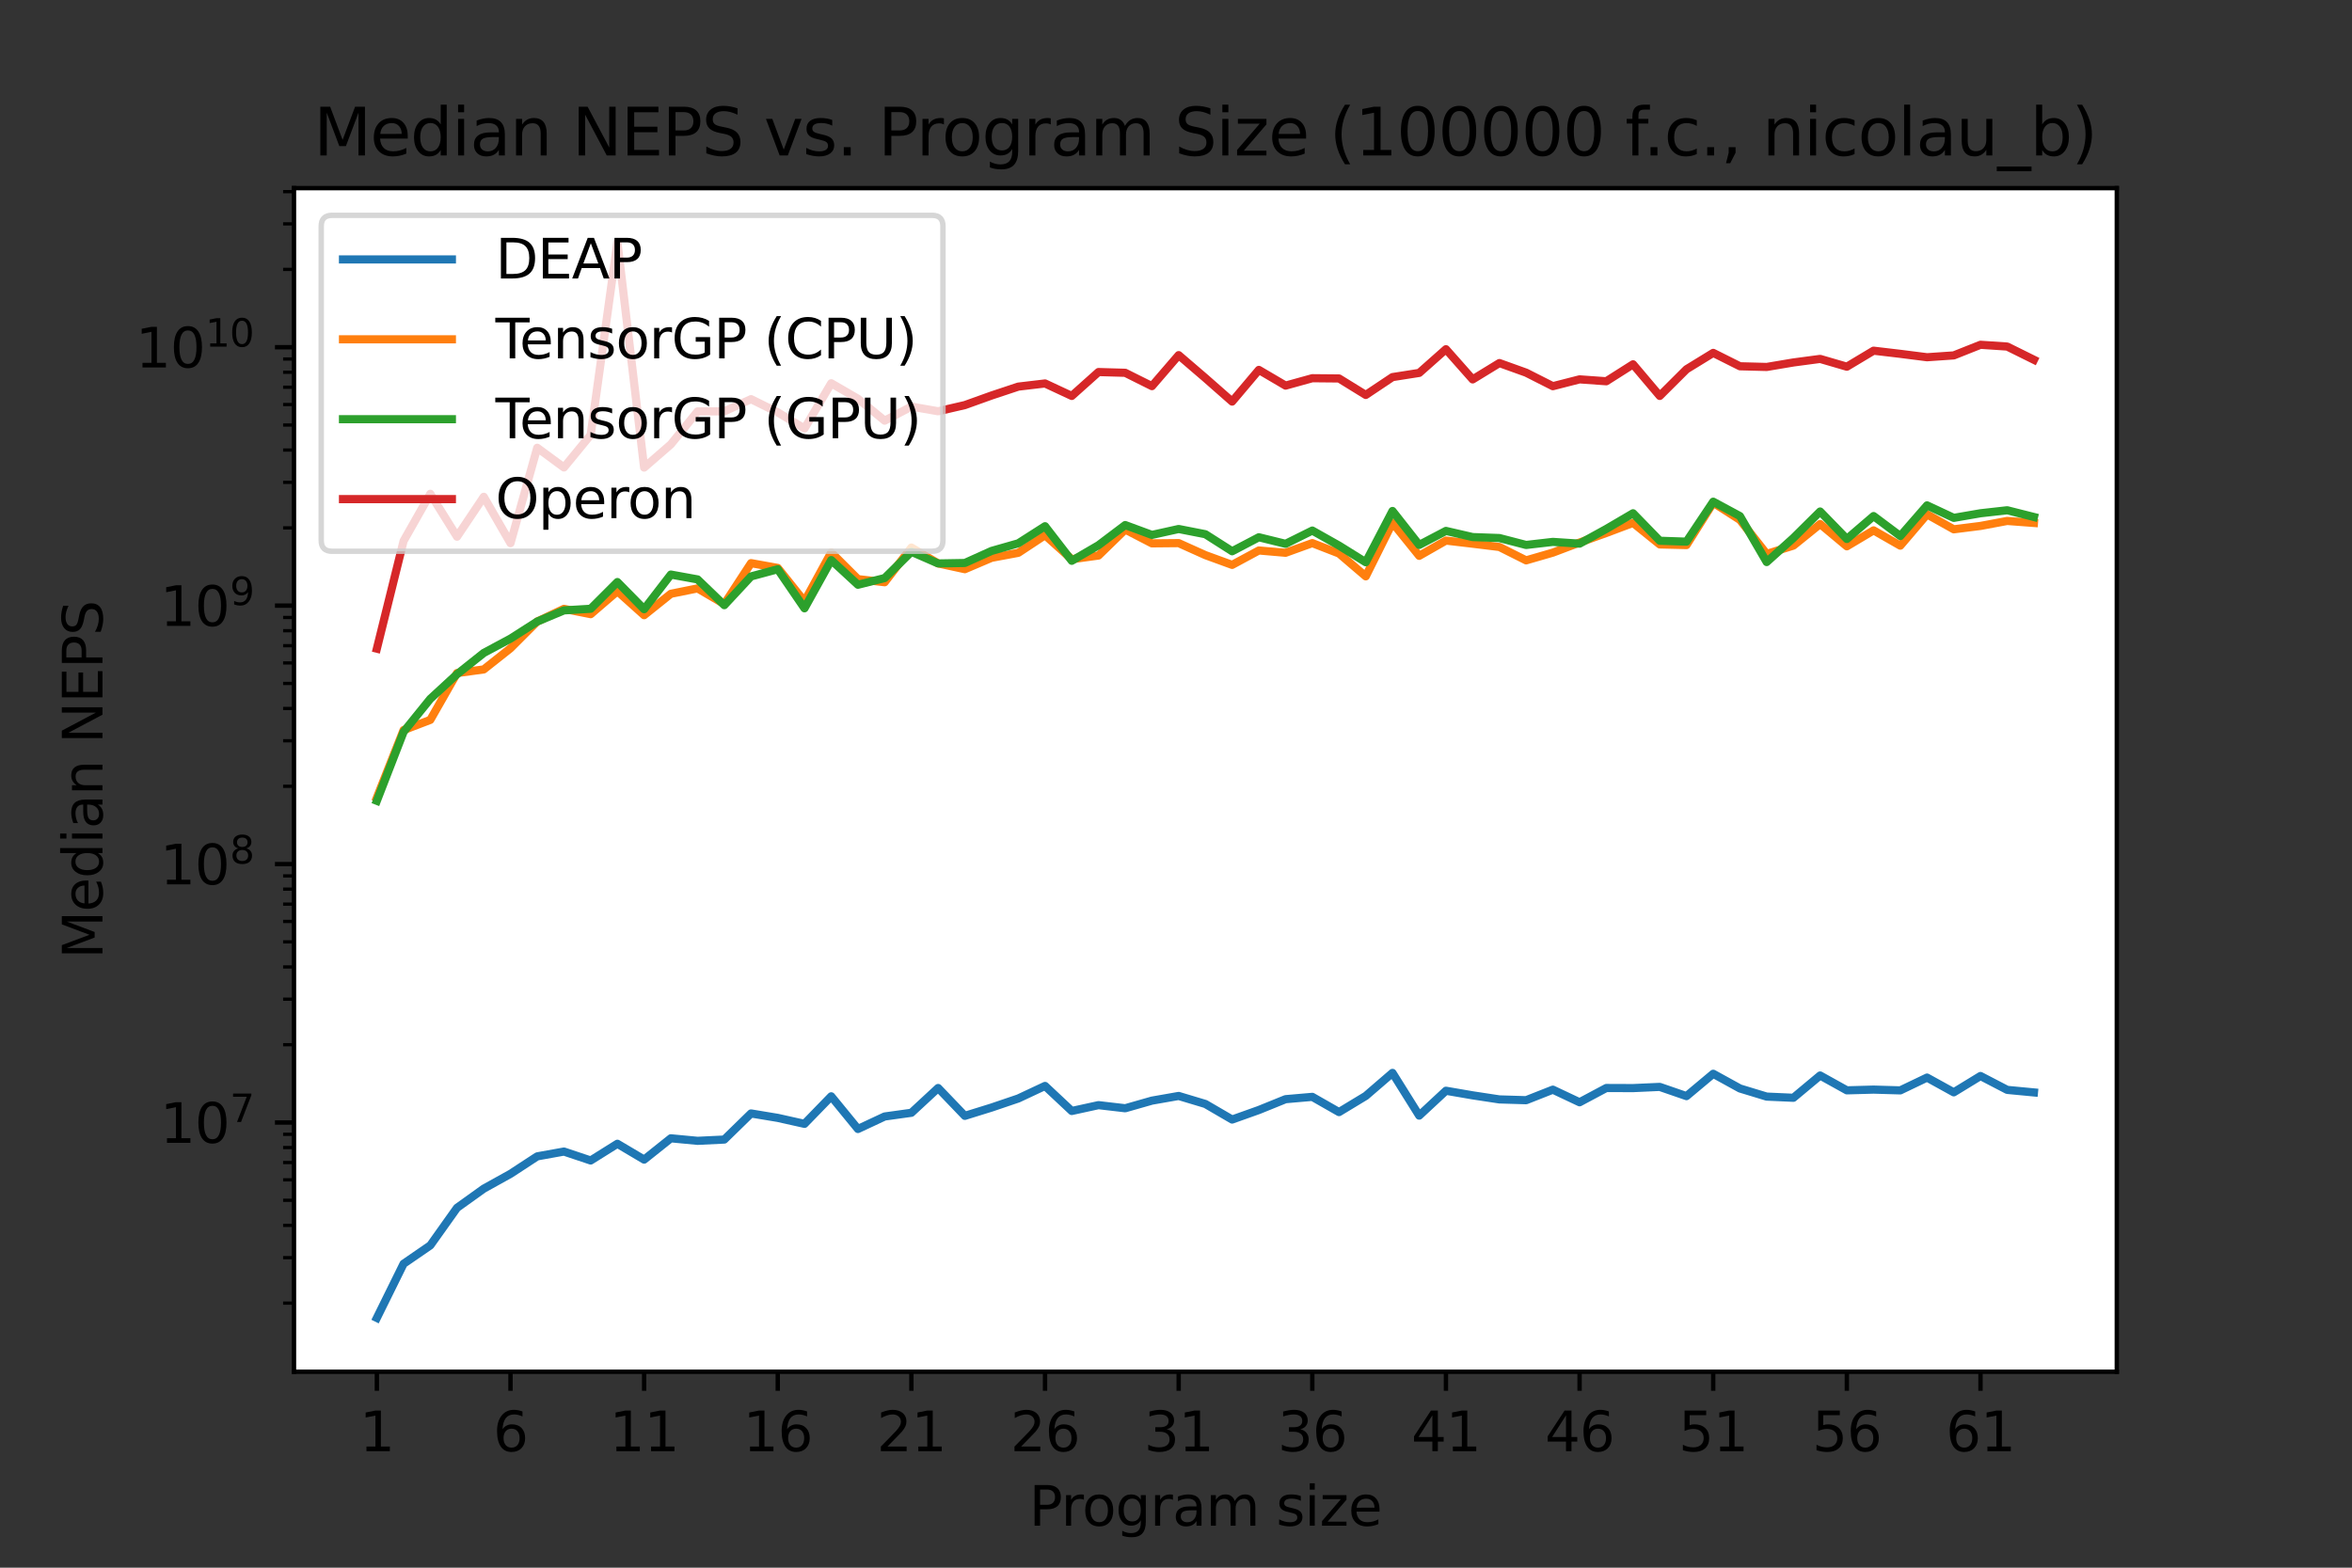 <?xml version="1.0" encoding="utf-8" standalone="no"?>
<!DOCTYPE svg PUBLIC "-//W3C//DTD SVG 1.1//EN"
  "http://www.w3.org/Graphics/SVG/1.1/DTD/svg11.dtd">
<svg xmlns:xlink="http://www.w3.org/1999/xlink" width="432pt" height="288pt" viewBox="0 0 432 288" xmlns="http://www.w3.org/2000/svg" version="1.1">
 <rect x="0" y="0" width="432" height="288" fill="#333333" stroke="none"/>
 <defs>
  <style type="text/css">*{stroke-linejoin: round; stroke-linecap: butt}</style>
 </defs>
 <g id="figure_1">
  <g id="patch_1">
   <path d="M 0 288 
L 432 288 
L 432 0 
L 0 0 
L 0 288 
z
" style="fill: none"/>
  </g>
  <g id="axes_1">
   <g id="patch_2">
    <path d="M 54 252 
L 388.8 252 
L 388.8 34.56 
L 54 34.56 
z
" style="fill: #ffffff"/>
   </g>
   <g id="PolyCollection_1">
    <path d="M 69.218 242.116 
L 69.218 242.116 
L 74.127 232.166 
L 79.036 228.789 
L 83.945 221.889 
L 88.855 218.369 
L 93.764 215.643 
L 98.673 212.435 
L 103.582 211.552 
L 108.491 213.195 
L 113.4 210.122 
L 118.309 213.032 
L 123.218 209.118 
L 128.127 209.582 
L 133.036 209.347 
L 137.945 204.552 
L 142.855 205.367 
L 147.764 206.463 
L 152.673 201.406 
L 157.582 207.406 
L 162.491 205.11 
L 167.4 204.428 
L 172.309 199.877 
L 177.218 204.994 
L 182.127 203.467 
L 187.036 201.801 
L 191.945 199.497 
L 196.855 204.098 
L 201.764 203.026 
L 206.673 203.598 
L 211.582 202.197 
L 216.491 201.337 
L 221.4 202.812 
L 226.309 205.671 
L 231.218 203.92 
L 236.127 201.93 
L 241.036 201.503 
L 245.945 204.304 
L 250.855 201.333 
L 255.764 197.102 
L 260.673 204.949 
L 265.582 200.381 
L 270.491 201.226 
L 275.4 201.973 
L 280.309 202.118 
L 285.218 200.183 
L 290.127 202.497 
L 295.036 199.877 
L 299.945 199.895 
L 304.855 199.673 
L 309.764 201.369 
L 314.673 197.263 
L 319.582 199.964 
L 324.491 201.456 
L 329.4 201.674 
L 334.309 197.578 
L 339.218 200.306 
L 344.127 200.171 
L 349.036 200.314 
L 353.945 197.962 
L 358.855 200.671 
L 363.764 197.672 
L 368.673 200.224 
L 373.582 200.689 
L 373.582 200.689 
L 373.582 200.689 
L 368.673 200.224 
L 363.764 197.672 
L 358.855 200.671 
L 353.945 197.962 
L 349.036 200.314 
L 344.127 200.171 
L 339.218 200.306 
L 334.309 197.578 
L 329.4 201.674 
L 324.491 201.456 
L 319.582 199.964 
L 314.673 197.263 
L 309.764 201.369 
L 304.855 199.673 
L 299.945 199.895 
L 295.036 199.877 
L 290.127 202.497 
L 285.218 200.183 
L 280.309 202.118 
L 275.4 201.973 
L 270.491 201.226 
L 265.582 200.381 
L 260.673 204.949 
L 255.764 197.102 
L 250.855 201.333 
L 245.945 204.304 
L 241.036 201.503 
L 236.127 201.93 
L 231.218 203.92 
L 226.309 205.671 
L 221.4 202.812 
L 216.491 201.337 
L 211.582 202.197 
L 206.673 203.598 
L 201.764 203.026 
L 196.855 204.098 
L 191.945 199.497 
L 187.036 201.801 
L 182.127 203.467 
L 177.218 204.994 
L 172.309 199.877 
L 167.4 204.428 
L 162.491 205.11 
L 157.582 207.406 
L 152.673 201.406 
L 147.764 206.463 
L 142.855 205.367 
L 137.945 204.552 
L 133.036 209.347 
L 128.127 209.582 
L 123.218 209.118 
L 118.309 213.032 
L 113.4 210.122 
L 108.491 213.195 
L 103.582 211.552 
L 98.673 212.435 
L 93.764 215.643 
L 88.855 218.369 
L 83.945 221.889 
L 79.036 228.789 
L 74.127 232.166 
L 69.218 242.116 
z
" clip-path="url(#pf3ea408a2d)" style="fill: #1f77b4"/>
   </g>
   <g id="PolyCollection_2">
    <path d="M 69.218 146.544 
L 69.218 146.544 
L 74.127 134.125 
L 79.036 132.248 
L 83.945 123.648 
L 88.855 122.979 
L 93.764 119.089 
L 98.673 114.181 
L 103.582 111.855 
L 108.491 112.827 
L 113.4 108.611 
L 118.309 113.017 
L 123.218 109.085 
L 128.127 108.094 
L 133.036 110.968 
L 137.945 103.454 
L 142.855 104.337 
L 147.764 110.493 
L 152.673 101.492 
L 157.582 106.394 
L 162.491 106.961 
L 167.4 100.592 
L 172.309 103.504 
L 177.218 104.566 
L 182.127 102.474 
L 187.036 101.56 
L 191.945 98.319 
L 196.855 102.736 
L 201.764 102.057 
L 206.673 97.28 
L 211.582 99.821 
L 216.491 99.776 
L 221.4 101.984 
L 226.309 103.775 
L 231.218 101.128 
L 236.127 101.551 
L 241.036 99.775 
L 245.945 101.682 
L 250.855 105.878 
L 255.764 96.025 
L 260.673 102.111 
L 265.582 99.309 
L 270.491 99.884 
L 275.4 100.485 
L 280.309 102.944 
L 285.218 101.524 
L 290.127 99.669 
L 295.036 97.91 
L 299.945 96.063 
L 304.855 100.018 
L 309.764 100.134 
L 314.673 92.357 
L 319.582 95.505 
L 324.491 101.763 
L 329.4 100.232 
L 334.309 96.267 
L 339.218 100.362 
L 344.127 97.434 
L 349.036 100.243 
L 353.945 94.492 
L 358.855 97.239 
L 363.764 96.62 
L 368.673 95.703 
L 373.582 96.072 
L 373.582 96.072 
L 373.582 96.072 
L 368.673 95.703 
L 363.764 96.62 
L 358.855 97.239 
L 353.945 94.492 
L 349.036 100.243 
L 344.127 97.434 
L 339.218 100.362 
L 334.309 96.267 
L 329.4 100.232 
L 324.491 101.763 
L 319.582 95.505 
L 314.673 92.357 
L 309.764 100.134 
L 304.855 100.018 
L 299.945 96.063 
L 295.036 97.91 
L 290.127 99.669 
L 285.218 101.524 
L 280.309 102.944 
L 275.4 100.485 
L 270.491 99.884 
L 265.582 99.309 
L 260.673 102.111 
L 255.764 96.025 
L 250.855 105.878 
L 245.945 101.682 
L 241.036 99.775 
L 236.127 101.551 
L 231.218 101.128 
L 226.309 103.775 
L 221.4 101.984 
L 216.491 99.776 
L 211.582 99.821 
L 206.673 97.28 
L 201.764 102.057 
L 196.855 102.736 
L 191.945 98.319 
L 187.036 101.56 
L 182.127 102.474 
L 177.218 104.566 
L 172.309 103.504 
L 167.4 100.592 
L 162.491 106.961 
L 157.582 106.394 
L 152.673 101.492 
L 147.764 110.493 
L 142.855 104.337 
L 137.945 103.454 
L 133.036 110.968 
L 128.127 108.094 
L 123.218 109.085 
L 118.309 113.017 
L 113.4 108.611 
L 108.491 112.827 
L 103.582 111.855 
L 98.673 114.181 
L 93.764 119.089 
L 88.855 122.979 
L 83.945 123.648 
L 79.036 132.248 
L 74.127 134.125 
L 69.218 146.544 
z
" clip-path="url(#pf3ea408a2d)" style="fill: #ff7f0e"/>
   </g>
   <g id="PolyCollection_3">
    <path d="M 69.218 147.117 
L 69.218 147.117 
L 74.127 134.454 
L 79.036 128.384 
L 83.945 123.861 
L 88.855 119.952 
L 93.764 117.321 
L 98.673 114.186 
L 103.582 112.134 
L 108.491 111.839 
L 113.4 106.928 
L 118.309 111.92 
L 123.218 105.552 
L 128.127 106.443 
L 133.036 111.176 
L 137.945 105.894 
L 142.855 104.574 
L 147.764 111.753 
L 152.673 102.892 
L 157.582 107.424 
L 162.491 106.197 
L 167.4 101.373 
L 172.309 103.512 
L 177.218 103.426 
L 182.127 101.211 
L 187.036 99.811 
L 191.945 96.672 
L 196.855 103.024 
L 201.764 100.163 
L 206.673 96.458 
L 211.582 98.269 
L 216.491 97.181 
L 221.4 98.142 
L 226.309 101.271 
L 231.218 98.7 
L 236.127 99.909 
L 241.036 97.469 
L 245.945 100.234 
L 250.855 103.293 
L 255.764 93.871 
L 260.673 100.112 
L 265.582 97.534 
L 270.491 98.666 
L 275.4 98.843 
L 280.309 100.115 
L 285.218 99.551 
L 290.127 99.874 
L 295.036 97.172 
L 299.945 94.292 
L 304.855 99.342 
L 309.764 99.508 
L 314.673 92.166 
L 319.582 94.814 
L 324.491 103.252 
L 329.4 98.833 
L 334.309 93.968 
L 339.218 99.015 
L 344.127 94.806 
L 349.036 98.477 
L 353.945 92.842 
L 358.855 95.138 
L 363.764 94.291 
L 368.673 93.739 
L 373.582 94.978 
L 373.582 94.978 
L 373.582 94.978 
L 368.673 93.739 
L 363.764 94.291 
L 358.855 95.138 
L 353.945 92.842 
L 349.036 98.477 
L 344.127 94.806 
L 339.218 99.015 
L 334.309 93.968 
L 329.4 98.833 
L 324.491 103.252 
L 319.582 94.814 
L 314.673 92.166 
L 309.764 99.508 
L 304.855 99.342 
L 299.945 94.292 
L 295.036 97.172 
L 290.127 99.874 
L 285.218 99.551 
L 280.309 100.115 
L 275.4 98.843 
L 270.491 98.666 
L 265.582 97.534 
L 260.673 100.112 
L 255.764 93.871 
L 250.855 103.293 
L 245.945 100.234 
L 241.036 97.469 
L 236.127 99.909 
L 231.218 98.7 
L 226.309 101.271 
L 221.4 98.142 
L 216.491 97.181 
L 211.582 98.269 
L 206.673 96.458 
L 201.764 100.163 
L 196.855 103.024 
L 191.945 96.672 
L 187.036 99.811 
L 182.127 101.211 
L 177.218 103.426 
L 172.309 103.512 
L 167.4 101.373 
L 162.491 106.197 
L 157.582 107.424 
L 152.673 102.892 
L 147.764 111.753 
L 142.855 104.574 
L 137.945 105.894 
L 133.036 111.176 
L 128.127 106.443 
L 123.218 105.552 
L 118.309 111.92 
L 113.4 106.928 
L 108.491 111.839 
L 103.582 112.134 
L 98.673 114.186 
L 93.764 117.321 
L 88.855 119.952 
L 83.945 123.861 
L 79.036 128.384 
L 74.127 134.454 
L 69.218 147.117 
z
" clip-path="url(#pf3ea408a2d)" style="fill: #2ca02c"/>
   </g>
   <g id="PolyCollection_4">
    <path d="M 69.218 119.17 
L 69.218 119.17 
L 74.127 99.381 
L 79.036 90.716 
L 83.945 98.598 
L 88.855 91.269 
L 93.764 99.788 
L 98.673 82.261 
L 103.582 85.878 
L 108.491 79.894 
L 113.4 44.444 
L 118.309 85.897 
L 123.218 81.632 
L 128.127 75.58 
L 133.036 75.567 
L 137.945 73.33 
L 142.855 75.758 
L 147.764 78.724 
L 152.673 70.407 
L 157.582 73.258 
L 162.491 77.281 
L 167.4 74.697 
L 172.309 75.553 
L 177.218 74.419 
L 182.127 72.657 
L 187.036 71.025 
L 191.945 70.445 
L 196.855 72.737 
L 201.764 68.347 
L 206.673 68.486 
L 211.582 70.937 
L 216.491 65.241 
L 221.4 69.455 
L 226.309 73.772 
L 231.218 67.956 
L 236.127 70.84 
L 241.036 69.482 
L 245.945 69.528 
L 250.855 72.556 
L 255.764 69.277 
L 260.673 68.506 
L 265.582 64.153 
L 270.491 69.701 
L 275.4 66.697 
L 280.309 68.462 
L 285.218 70.947 
L 290.127 69.691 
L 295.036 70.041 
L 299.945 66.926 
L 304.855 72.735 
L 309.764 67.841 
L 314.673 64.829 
L 319.582 67.288 
L 324.491 67.415 
L 329.4 66.589 
L 334.309 65.934 
L 339.218 67.366 
L 344.127 64.424 
L 349.036 65.003 
L 353.945 65.628 
L 358.855 65.291 
L 363.764 63.34 
L 368.673 63.665 
L 373.582 66.096 
L 373.582 66.096 
L 373.582 66.096 
L 368.673 63.665 
L 363.764 63.34 
L 358.855 65.291 
L 353.945 65.628 
L 349.036 65.003 
L 344.127 64.424 
L 339.218 67.366 
L 334.309 65.934 
L 329.4 66.589 
L 324.491 67.415 
L 319.582 67.288 
L 314.673 64.829 
L 309.764 67.841 
L 304.855 72.735 
L 299.945 66.926 
L 295.036 70.041 
L 290.127 69.691 
L 285.218 70.947 
L 280.309 68.462 
L 275.4 66.697 
L 270.491 69.701 
L 265.582 64.153 
L 260.673 68.506 
L 255.764 69.277 
L 250.855 72.556 
L 245.945 69.528 
L 241.036 69.482 
L 236.127 70.84 
L 231.218 67.956 
L 226.309 73.772 
L 221.4 69.455 
L 216.491 65.241 
L 211.582 70.937 
L 206.673 68.486 
L 201.764 68.347 
L 196.855 72.737 
L 191.945 70.445 
L 187.036 71.025 
L 182.127 72.657 
L 177.218 74.419 
L 172.309 75.553 
L 167.4 74.697 
L 162.491 77.281 
L 157.582 73.258 
L 152.673 70.407 
L 147.764 78.724 
L 142.855 75.758 
L 137.945 73.33 
L 133.036 75.567 
L 128.127 75.58 
L 123.218 81.632 
L 118.309 85.897 
L 113.4 44.444 
L 108.491 79.894 
L 103.582 85.878 
L 98.673 82.261 
L 93.764 99.788 
L 88.855 91.269 
L 83.945 98.598 
L 79.036 90.716 
L 74.127 99.381 
L 69.218 119.17 
z
" clip-path="url(#pf3ea408a2d)" style="fill: #d62728"/>
   </g>
   <g id="matplotlib.axis_1">
    <g id="xtick_1">
     <g id="line2d_1">
      <defs>
       <path id="mfc6c32ed45" d="M 0 0 
L 0 3.5 
" style="stroke: #000000; stroke-width: 0.8"/>
      </defs>
      <g>
       <use xlink:href="#mfc6c32ed45" x="69.218" y="252" style="stroke: #000000; stroke-width: 0.8"/>
      </g>
     </g>
     <g id="text_1">
      <!-- 1 -->
      <g transform="translate(66.037 266.598)scale(0.1 -0.1)">
       <defs>
        <path id="DejaVuSans-31" d="M 794 531 
L 1825 531 
L 1825 4091 
L 703 3866 
L 703 4441 
L 1819 4666 
L 2450 4666 
L 2450 531 
L 3481 531 
L 3481 0 
L 794 0 
L 794 531 
z
" transform="scale(0.016)"/>
       </defs>
       <use xlink:href="#DejaVuSans-31"/>
      </g>
     </g>
    </g>
    <g id="xtick_2">
     <g id="line2d_2">
      <g>
       <use xlink:href="#mfc6c32ed45" x="93.764" y="252" style="stroke: #000000; stroke-width: 0.8"/>
      </g>
     </g>
     <g id="text_2">
      <!-- 6 -->
      <g transform="translate(90.582 266.598)scale(0.1 -0.1)">
       <defs>
        <path id="DejaVuSans-36" d="M 2113 2584 
Q 1688 2584 1439 2293 
Q 1191 2003 1191 1497 
Q 1191 994 1439 701 
Q 1688 409 2113 409 
Q 2538 409 2786 701 
Q 3034 994 3034 1497 
Q 3034 2003 2786 2293 
Q 2538 2584 2113 2584 
z
M 3366 4563 
L 3366 3988 
Q 3128 4100 2886 4159 
Q 2644 4219 2406 4219 
Q 1781 4219 1451 3797 
Q 1122 3375 1075 2522 
Q 1259 2794 1537 2939 
Q 1816 3084 2150 3084 
Q 2853 3084 3261 2657 
Q 3669 2231 3669 1497 
Q 3669 778 3244 343 
Q 2819 -91 2113 -91 
Q 1303 -91 875 529 
Q 447 1150 447 2328 
Q 447 3434 972 4092 
Q 1497 4750 2381 4750 
Q 2619 4750 2861 4703 
Q 3103 4656 3366 4563 
z
" transform="scale(0.016)"/>
       </defs>
       <use xlink:href="#DejaVuSans-36"/>
      </g>
     </g>
    </g>
    <g id="xtick_3">
     <g id="line2d_3">
      <g>
       <use xlink:href="#mfc6c32ed45" x="118.309" y="252" style="stroke: #000000; stroke-width: 0.8"/>
      </g>
     </g>
     <g id="text_3">
      <!-- 11 -->
      <g transform="translate(111.947 266.598)scale(0.1 -0.1)">
       <use xlink:href="#DejaVuSans-31"/>
       <use xlink:href="#DejaVuSans-31" x="63.623"/>
      </g>
     </g>
    </g>
    <g id="xtick_4">
     <g id="line2d_4">
      <g>
       <use xlink:href="#mfc6c32ed45" x="142.855" y="252" style="stroke: #000000; stroke-width: 0.8"/>
      </g>
     </g>
     <g id="text_4">
      <!-- 16 -->
      <g transform="translate(136.492 266.598)scale(0.1 -0.1)">
       <use xlink:href="#DejaVuSans-31"/>
       <use xlink:href="#DejaVuSans-36" x="63.623"/>
      </g>
     </g>
    </g>
    <g id="xtick_5">
     <g id="line2d_5">
      <g>
       <use xlink:href="#mfc6c32ed45" x="167.4" y="252" style="stroke: #000000; stroke-width: 0.8"/>
      </g>
     </g>
     <g id="text_5">
      <!-- 21 -->
      <g transform="translate(161.037 266.598)scale(0.1 -0.1)">
       <defs>
        <path id="DejaVuSans-32" d="M 1228 531 
L 3431 531 
L 3431 0 
L 469 0 
L 469 531 
Q 828 903 1448 1529 
Q 2069 2156 2228 2338 
Q 2531 2678 2651 2914 
Q 2772 3150 2772 3378 
Q 2772 3750 2511 3984 
Q 2250 4219 1831 4219 
Q 1534 4219 1204 4116 
Q 875 4013 500 3803 
L 500 4441 
Q 881 4594 1212 4672 
Q 1544 4750 1819 4750 
Q 2544 4750 2975 4387 
Q 3406 4025 3406 3419 
Q 3406 3131 3298 2873 
Q 3191 2616 2906 2266 
Q 2828 2175 2409 1742 
Q 1991 1309 1228 531 
z
" transform="scale(0.016)"/>
       </defs>
       <use xlink:href="#DejaVuSans-32"/>
       <use xlink:href="#DejaVuSans-31" x="63.623"/>
      </g>
     </g>
    </g>
    <g id="xtick_6">
     <g id="line2d_6">
      <g>
       <use xlink:href="#mfc6c32ed45" x="191.945" y="252" style="stroke: #000000; stroke-width: 0.8"/>
      </g>
     </g>
     <g id="text_6">
      <!-- 26 -->
      <g transform="translate(185.583 266.598)scale(0.1 -0.1)">
       <use xlink:href="#DejaVuSans-32"/>
       <use xlink:href="#DejaVuSans-36" x="63.623"/>
      </g>
     </g>
    </g>
    <g id="xtick_7">
     <g id="line2d_7">
      <g>
       <use xlink:href="#mfc6c32ed45" x="216.491" y="252" style="stroke: #000000; stroke-width: 0.8"/>
      </g>
     </g>
     <g id="text_7">
      <!-- 31 -->
      <g transform="translate(210.128 266.598)scale(0.1 -0.1)">
       <defs>
        <path id="DejaVuSans-33" d="M 2597 2516 
Q 3050 2419 3304 2112 
Q 3559 1806 3559 1356 
Q 3559 666 3084 287 
Q 2609 -91 1734 -91 
Q 1441 -91 1130 -33 
Q 819 25 488 141 
L 488 750 
Q 750 597 1062 519 
Q 1375 441 1716 441 
Q 2309 441 2620 675 
Q 2931 909 2931 1356 
Q 2931 1769 2642 2001 
Q 2353 2234 1838 2234 
L 1294 2234 
L 1294 2753 
L 1863 2753 
Q 2328 2753 2575 2939 
Q 2822 3125 2822 3475 
Q 2822 3834 2567 4026 
Q 2313 4219 1838 4219 
Q 1578 4219 1281 4162 
Q 984 4106 628 3988 
L 628 4550 
Q 988 4650 1302 4700 
Q 1616 4750 1894 4750 
Q 2613 4750 3031 4423 
Q 3450 4097 3450 3541 
Q 3450 3153 3228 2886 
Q 3006 2619 2597 2516 
z
" transform="scale(0.016)"/>
       </defs>
       <use xlink:href="#DejaVuSans-33"/>
       <use xlink:href="#DejaVuSans-31" x="63.623"/>
      </g>
     </g>
    </g>
    <g id="xtick_8">
     <g id="line2d_8">
      <g>
       <use xlink:href="#mfc6c32ed45" x="241.036" y="252" style="stroke: #000000; stroke-width: 0.8"/>
      </g>
     </g>
     <g id="text_8">
      <!-- 36 -->
      <g transform="translate(234.674 266.598)scale(0.1 -0.1)">
       <use xlink:href="#DejaVuSans-33"/>
       <use xlink:href="#DejaVuSans-36" x="63.623"/>
      </g>
     </g>
    </g>
    <g id="xtick_9">
     <g id="line2d_9">
      <g>
       <use xlink:href="#mfc6c32ed45" x="265.582" y="252" style="stroke: #000000; stroke-width: 0.8"/>
      </g>
     </g>
     <g id="text_9">
      <!-- 41 -->
      <g transform="translate(259.219 266.598)scale(0.1 -0.1)">
       <defs>
        <path id="DejaVuSans-34" d="M 2419 4116 
L 825 1625 
L 2419 1625 
L 2419 4116 
z
M 2253 4666 
L 3047 4666 
L 3047 1625 
L 3713 1625 
L 3713 1100 
L 3047 1100 
L 3047 0 
L 2419 0 
L 2419 1100 
L 313 1100 
L 313 1709 
L 2253 4666 
z
" transform="scale(0.016)"/>
       </defs>
       <use xlink:href="#DejaVuSans-34"/>
       <use xlink:href="#DejaVuSans-31" x="63.623"/>
      </g>
     </g>
    </g>
    <g id="xtick_10">
     <g id="line2d_10">
      <g>
       <use xlink:href="#mfc6c32ed45" x="290.127" y="252" style="stroke: #000000; stroke-width: 0.8"/>
      </g>
     </g>
     <g id="text_10">
      <!-- 46 -->
      <g transform="translate(283.765 266.598)scale(0.1 -0.1)">
       <use xlink:href="#DejaVuSans-34"/>
       <use xlink:href="#DejaVuSans-36" x="63.623"/>
      </g>
     </g>
    </g>
    <g id="xtick_11">
     <g id="line2d_11">
      <g>
       <use xlink:href="#mfc6c32ed45" x="314.673" y="252" style="stroke: #000000; stroke-width: 0.8"/>
      </g>
     </g>
     <g id="text_11">
      <!-- 51 -->
      <g transform="translate(308.31 266.598)scale(0.1 -0.1)">
       <defs>
        <path id="DejaVuSans-35" d="M 691 4666 
L 3169 4666 
L 3169 4134 
L 1269 4134 
L 1269 2991 
Q 1406 3038 1543 3061 
Q 1681 3084 1819 3084 
Q 2600 3084 3056 2656 
Q 3513 2228 3513 1497 
Q 3513 744 3044 326 
Q 2575 -91 1722 -91 
Q 1428 -91 1123 -41 
Q 819 9 494 109 
L 494 744 
Q 775 591 1075 516 
Q 1375 441 1709 441 
Q 2250 441 2565 725 
Q 2881 1009 2881 1497 
Q 2881 1984 2565 2268 
Q 2250 2553 1709 2553 
Q 1456 2553 1204 2497 
Q 953 2441 691 2322 
L 691 4666 
z
" transform="scale(0.016)"/>
       </defs>
       <use xlink:href="#DejaVuSans-35"/>
       <use xlink:href="#DejaVuSans-31" x="63.623"/>
      </g>
     </g>
    </g>
    <g id="xtick_12">
     <g id="line2d_12">
      <g>
       <use xlink:href="#mfc6c32ed45" x="339.218" y="252" style="stroke: #000000; stroke-width: 0.8"/>
      </g>
     </g>
     <g id="text_12">
      <!-- 56 -->
      <g transform="translate(332.856 266.598)scale(0.1 -0.1)">
       <use xlink:href="#DejaVuSans-35"/>
       <use xlink:href="#DejaVuSans-36" x="63.623"/>
      </g>
     </g>
    </g>
    <g id="xtick_13">
     <g id="line2d_13">
      <g>
       <use xlink:href="#mfc6c32ed45" x="363.764" y="252" style="stroke: #000000; stroke-width: 0.8"/>
      </g>
     </g>
     <g id="text_13">
      <!-- 61 -->
      <g transform="translate(357.401 266.598)scale(0.1 -0.1)">
       <use xlink:href="#DejaVuSans-36"/>
       <use xlink:href="#DejaVuSans-31" x="63.623"/>
      </g>
     </g>
    </g>
    <g id="text_14">
     <!-- Program size -->
     <g transform="translate(189.023 280.277)scale(0.1 -0.1)">
      <defs>
       <path id="DejaVuSans-50" d="M 1259 4147 
L 1259 2394 
L 2053 2394 
Q 2494 2394 2734 2622 
Q 2975 2850 2975 3272 
Q 2975 3691 2734 3919 
Q 2494 4147 2053 4147 
L 1259 4147 
z
M 628 4666 
L 2053 4666 
Q 2838 4666 3239 4311 
Q 3641 3956 3641 3272 
Q 3641 2581 3239 2228 
Q 2838 1875 2053 1875 
L 1259 1875 
L 1259 0 
L 628 0 
L 628 4666 
z
" transform="scale(0.016)"/>
       <path id="DejaVuSans-72" d="M 2631 2963 
Q 2534 3019 2420 3045 
Q 2306 3072 2169 3072 
Q 1681 3072 1420 2755 
Q 1159 2438 1159 1844 
L 1159 0 
L 581 0 
L 581 3500 
L 1159 3500 
L 1159 2956 
Q 1341 3275 1631 3429 
Q 1922 3584 2338 3584 
Q 2397 3584 2469 3576 
Q 2541 3569 2628 3553 
L 2631 2963 
z
" transform="scale(0.016)"/>
       <path id="DejaVuSans-6f" d="M 1959 3097 
Q 1497 3097 1228 2736 
Q 959 2375 959 1747 
Q 959 1119 1226 758 
Q 1494 397 1959 397 
Q 2419 397 2687 759 
Q 2956 1122 2956 1747 
Q 2956 2369 2687 2733 
Q 2419 3097 1959 3097 
z
M 1959 3584 
Q 2709 3584 3137 3096 
Q 3566 2609 3566 1747 
Q 3566 888 3137 398 
Q 2709 -91 1959 -91 
Q 1206 -91 779 398 
Q 353 888 353 1747 
Q 353 2609 779 3096 
Q 1206 3584 1959 3584 
z
" transform="scale(0.016)"/>
       <path id="DejaVuSans-67" d="M 2906 1791 
Q 2906 2416 2648 2759 
Q 2391 3103 1925 3103 
Q 1463 3103 1205 2759 
Q 947 2416 947 1791 
Q 947 1169 1205 825 
Q 1463 481 1925 481 
Q 2391 481 2648 825 
Q 2906 1169 2906 1791 
z
M 3481 434 
Q 3481 -459 3084 -895 
Q 2688 -1331 1869 -1331 
Q 1566 -1331 1297 -1286 
Q 1028 -1241 775 -1147 
L 775 -588 
Q 1028 -725 1275 -790 
Q 1522 -856 1778 -856 
Q 2344 -856 2625 -561 
Q 2906 -266 2906 331 
L 2906 616 
Q 2728 306 2450 153 
Q 2172 0 1784 0 
Q 1141 0 747 490 
Q 353 981 353 1791 
Q 353 2603 747 3093 
Q 1141 3584 1784 3584 
Q 2172 3584 2450 3431 
Q 2728 3278 2906 2969 
L 2906 3500 
L 3481 3500 
L 3481 434 
z
" transform="scale(0.016)"/>
       <path id="DejaVuSans-61" d="M 2194 1759 
Q 1497 1759 1228 1600 
Q 959 1441 959 1056 
Q 959 750 1161 570 
Q 1363 391 1709 391 
Q 2188 391 2477 730 
Q 2766 1069 2766 1631 
L 2766 1759 
L 2194 1759 
z
M 3341 1997 
L 3341 0 
L 2766 0 
L 2766 531 
Q 2569 213 2275 61 
Q 1981 -91 1556 -91 
Q 1019 -91 701 211 
Q 384 513 384 1019 
Q 384 1609 779 1909 
Q 1175 2209 1959 2209 
L 2766 2209 
L 2766 2266 
Q 2766 2663 2505 2880 
Q 2244 3097 1772 3097 
Q 1472 3097 1187 3025 
Q 903 2953 641 2809 
L 641 3341 
Q 956 3463 1253 3523 
Q 1550 3584 1831 3584 
Q 2591 3584 2966 3190 
Q 3341 2797 3341 1997 
z
" transform="scale(0.016)"/>
       <path id="DejaVuSans-6d" d="M 3328 2828 
Q 3544 3216 3844 3400 
Q 4144 3584 4550 3584 
Q 5097 3584 5394 3201 
Q 5691 2819 5691 2113 
L 5691 0 
L 5113 0 
L 5113 2094 
Q 5113 2597 4934 2840 
Q 4756 3084 4391 3084 
Q 3944 3084 3684 2787 
Q 3425 2491 3425 1978 
L 3425 0 
L 2847 0 
L 2847 2094 
Q 2847 2600 2669 2842 
Q 2491 3084 2119 3084 
Q 1678 3084 1418 2786 
Q 1159 2488 1159 1978 
L 1159 0 
L 581 0 
L 581 3500 
L 1159 3500 
L 1159 2956 
Q 1356 3278 1631 3431 
Q 1906 3584 2284 3584 
Q 2666 3584 2933 3390 
Q 3200 3197 3328 2828 
z
" transform="scale(0.016)"/>
       <path id="DejaVuSans-20" transform="scale(0.016)"/>
       <path id="DejaVuSans-73" d="M 2834 3397 
L 2834 2853 
Q 2591 2978 2328 3040 
Q 2066 3103 1784 3103 
Q 1356 3103 1142 2972 
Q 928 2841 928 2578 
Q 928 2378 1081 2264 
Q 1234 2150 1697 2047 
L 1894 2003 
Q 2506 1872 2764 1633 
Q 3022 1394 3022 966 
Q 3022 478 2636 193 
Q 2250 -91 1575 -91 
Q 1294 -91 989 -36 
Q 684 19 347 128 
L 347 722 
Q 666 556 975 473 
Q 1284 391 1588 391 
Q 1994 391 2212 530 
Q 2431 669 2431 922 
Q 2431 1156 2273 1281 
Q 2116 1406 1581 1522 
L 1381 1569 
Q 847 1681 609 1914 
Q 372 2147 372 2553 
Q 372 3047 722 3315 
Q 1072 3584 1716 3584 
Q 2034 3584 2315 3537 
Q 2597 3491 2834 3397 
z
" transform="scale(0.016)"/>
       <path id="DejaVuSans-69" d="M 603 3500 
L 1178 3500 
L 1178 0 
L 603 0 
L 603 3500 
z
M 603 4863 
L 1178 4863 
L 1178 4134 
L 603 4134 
L 603 4863 
z
" transform="scale(0.016)"/>
       <path id="DejaVuSans-7a" d="M 353 3500 
L 3084 3500 
L 3084 2975 
L 922 459 
L 3084 459 
L 3084 0 
L 275 0 
L 275 525 
L 2438 3041 
L 353 3041 
L 353 3500 
z
" transform="scale(0.016)"/>
       <path id="DejaVuSans-65" d="M 3597 1894 
L 3597 1613 
L 953 1613 
Q 991 1019 1311 708 
Q 1631 397 2203 397 
Q 2534 397 2845 478 
Q 3156 559 3463 722 
L 3463 178 
Q 3153 47 2828 -22 
Q 2503 -91 2169 -91 
Q 1331 -91 842 396 
Q 353 884 353 1716 
Q 353 2575 817 3079 
Q 1281 3584 2069 3584 
Q 2775 3584 3186 3129 
Q 3597 2675 3597 1894 
z
M 3022 2063 
Q 3016 2534 2758 2815 
Q 2500 3097 2075 3097 
Q 1594 3097 1305 2825 
Q 1016 2553 972 2059 
L 3022 2063 
z
" transform="scale(0.016)"/>
      </defs>
      <use xlink:href="#DejaVuSans-50"/>
      <use xlink:href="#DejaVuSans-72" x="58.553"/>
      <use xlink:href="#DejaVuSans-6f" x="97.416"/>
      <use xlink:href="#DejaVuSans-67" x="158.598"/>
      <use xlink:href="#DejaVuSans-72" x="222.074"/>
      <use xlink:href="#DejaVuSans-61" x="263.188"/>
      <use xlink:href="#DejaVuSans-6d" x="324.467"/>
      <use xlink:href="#DejaVuSans-20" x="421.879"/>
      <use xlink:href="#DejaVuSans-73" x="453.666"/>
      <use xlink:href="#DejaVuSans-69" x="505.766"/>
      <use xlink:href="#DejaVuSans-7a" x="533.549"/>
      <use xlink:href="#DejaVuSans-65" x="586.039"/>
     </g>
    </g>
   </g>
   <g id="matplotlib.axis_2">
    <g id="ytick_1">
     <g id="line2d_14">
      <defs>
       <path id="m1108046323" d="M 0 0 
L -3.5 0 
" style="stroke: #000000; stroke-width: 0.8"/>
      </defs>
      <g>
       <use xlink:href="#m1108046323" x="54" y="206.217" style="stroke: #000000; stroke-width: 0.8"/>
      </g>
     </g>
     <g id="text_15">
      <!-- $\mathdefault{10^{7}}$ -->
      <g transform="translate(29.4 210.016)scale(0.1 -0.1)">
       <defs>
        <path id="DejaVuSans-30" d="M 2034 4250 
Q 1547 4250 1301 3770 
Q 1056 3291 1056 2328 
Q 1056 1369 1301 889 
Q 1547 409 2034 409 
Q 2525 409 2770 889 
Q 3016 1369 3016 2328 
Q 3016 3291 2770 3770 
Q 2525 4250 2034 4250 
z
M 2034 4750 
Q 2819 4750 3233 4129 
Q 3647 3509 3647 2328 
Q 3647 1150 3233 529 
Q 2819 -91 2034 -91 
Q 1250 -91 836 529 
Q 422 1150 422 2328 
Q 422 3509 836 4129 
Q 1250 4750 2034 4750 
z
" transform="scale(0.016)"/>
        <path id="DejaVuSans-37" d="M 525 4666 
L 3525 4666 
L 3525 4397 
L 1831 0 
L 1172 0 
L 2766 4134 
L 525 4134 
L 525 4666 
z
" transform="scale(0.016)"/>
       </defs>
       <use xlink:href="#DejaVuSans-31" transform="translate(0 0.684)"/>
       <use xlink:href="#DejaVuSans-30" transform="translate(63.623 0.684)"/>
       <use xlink:href="#DejaVuSans-37" transform="translate(128.203 38.966)scale(0.7)"/>
      </g>
     </g>
    </g>
    <g id="ytick_2">
     <g id="line2d_15">
      <g>
       <use xlink:href="#m1108046323" x="54" y="158.74" style="stroke: #000000; stroke-width: 0.8"/>
      </g>
     </g>
     <g id="text_16">
      <!-- $\mathdefault{10^{8}}$ -->
      <g transform="translate(29.4 162.539)scale(0.1 -0.1)">
       <defs>
        <path id="DejaVuSans-38" d="M 2034 2216 
Q 1584 2216 1326 1975 
Q 1069 1734 1069 1313 
Q 1069 891 1326 650 
Q 1584 409 2034 409 
Q 2484 409 2743 651 
Q 3003 894 3003 1313 
Q 3003 1734 2745 1975 
Q 2488 2216 2034 2216 
z
M 1403 2484 
Q 997 2584 770 2862 
Q 544 3141 544 3541 
Q 544 4100 942 4425 
Q 1341 4750 2034 4750 
Q 2731 4750 3128 4425 
Q 3525 4100 3525 3541 
Q 3525 3141 3298 2862 
Q 3072 2584 2669 2484 
Q 3125 2378 3379 2068 
Q 3634 1759 3634 1313 
Q 3634 634 3220 271 
Q 2806 -91 2034 -91 
Q 1263 -91 848 271 
Q 434 634 434 1313 
Q 434 1759 690 2068 
Q 947 2378 1403 2484 
z
M 1172 3481 
Q 1172 3119 1398 2916 
Q 1625 2713 2034 2713 
Q 2441 2713 2670 2916 
Q 2900 3119 2900 3481 
Q 2900 3844 2670 4047 
Q 2441 4250 2034 4250 
Q 1625 4250 1398 4047 
Q 1172 3844 1172 3481 
z
" transform="scale(0.016)"/>
       </defs>
       <use xlink:href="#DejaVuSans-31" transform="translate(0 0.766)"/>
       <use xlink:href="#DejaVuSans-30" transform="translate(63.623 0.766)"/>
       <use xlink:href="#DejaVuSans-38" transform="translate(128.203 39.047)scale(0.7)"/>
      </g>
     </g>
    </g>
    <g id="ytick_3">
     <g id="line2d_16">
      <g>
       <use xlink:href="#m1108046323" x="54" y="111.262" style="stroke: #000000; stroke-width: 0.8"/>
      </g>
     </g>
     <g id="text_17">
      <!-- $\mathdefault{10^{9}}$ -->
      <g transform="translate(29.4 115.061)scale(0.1 -0.1)">
       <defs>
        <path id="DejaVuSans-39" d="M 703 97 
L 703 672 
Q 941 559 1184 500 
Q 1428 441 1663 441 
Q 2288 441 2617 861 
Q 2947 1281 2994 2138 
Q 2813 1869 2534 1725 
Q 2256 1581 1919 1581 
Q 1219 1581 811 2004 
Q 403 2428 403 3163 
Q 403 3881 828 4315 
Q 1253 4750 1959 4750 
Q 2769 4750 3195 4129 
Q 3622 3509 3622 2328 
Q 3622 1225 3098 567 
Q 2575 -91 1691 -91 
Q 1453 -91 1209 -44 
Q 966 3 703 97 
z
M 1959 2075 
Q 2384 2075 2632 2365 
Q 2881 2656 2881 3163 
Q 2881 3666 2632 3958 
Q 2384 4250 1959 4250 
Q 1534 4250 1286 3958 
Q 1038 3666 1038 3163 
Q 1038 2656 1286 2365 
Q 1534 2075 1959 2075 
z
" transform="scale(0.016)"/>
       </defs>
       <use xlink:href="#DejaVuSans-31" transform="translate(0 0.766)"/>
       <use xlink:href="#DejaVuSans-30" transform="translate(63.623 0.766)"/>
       <use xlink:href="#DejaVuSans-39" transform="translate(128.203 39.047)scale(0.7)"/>
      </g>
     </g>
    </g>
    <g id="ytick_4">
     <g id="line2d_17">
      <g>
       <use xlink:href="#m1108046323" x="54" y="63.785" style="stroke: #000000; stroke-width: 0.8"/>
      </g>
     </g>
     <g id="text_18">
      <!-- $\mathdefault{10^{10}}$ -->
      <g transform="translate(24.9 67.584)scale(0.1 -0.1)">
       <use xlink:href="#DejaVuSans-31" transform="translate(0 0.766)"/>
       <use xlink:href="#DejaVuSans-30" transform="translate(63.623 0.766)"/>
       <use xlink:href="#DejaVuSans-31" transform="translate(128.203 39.047)scale(0.7)"/>
       <use xlink:href="#DejaVuSans-30" transform="translate(172.739 39.047)scale(0.7)"/>
      </g>
     </g>
    </g>
    <g id="ytick_5">
     <g id="line2d_18">
      <defs>
       <path id="m28c913710f" d="M 0 0 
L -2 0 
" style="stroke: #000000; stroke-width: 0.6"/>
      </defs>
      <g>
       <use xlink:href="#m28c913710f" x="54" y="239.402" style="stroke: #000000; stroke-width: 0.6"/>
      </g>
     </g>
    </g>
    <g id="ytick_6">
     <g id="line2d_19">
      <g>
       <use xlink:href="#m28c913710f" x="54" y="231.042" style="stroke: #000000; stroke-width: 0.6"/>
      </g>
     </g>
    </g>
    <g id="ytick_7">
     <g id="line2d_20">
      <g>
       <use xlink:href="#m28c913710f" x="54" y="225.11" style="stroke: #000000; stroke-width: 0.6"/>
      </g>
     </g>
    </g>
    <g id="ytick_8">
     <g id="line2d_21">
      <g>
       <use xlink:href="#m28c913710f" x="54" y="220.509" style="stroke: #000000; stroke-width: 0.6"/>
      </g>
     </g>
    </g>
    <g id="ytick_9">
     <g id="line2d_22">
      <g>
       <use xlink:href="#m28c913710f" x="54" y="216.75" style="stroke: #000000; stroke-width: 0.6"/>
      </g>
     </g>
    </g>
    <g id="ytick_10">
     <g id="line2d_23">
      <g>
       <use xlink:href="#m28c913710f" x="54" y="213.571" style="stroke: #000000; stroke-width: 0.6"/>
      </g>
     </g>
    </g>
    <g id="ytick_11">
     <g id="line2d_24">
      <g>
       <use xlink:href="#m28c913710f" x="54" y="210.818" style="stroke: #000000; stroke-width: 0.6"/>
      </g>
     </g>
    </g>
    <g id="ytick_12">
     <g id="line2d_25">
      <g>
       <use xlink:href="#m28c913710f" x="54" y="208.389" style="stroke: #000000; stroke-width: 0.6"/>
      </g>
     </g>
    </g>
    <g id="ytick_13">
     <g id="line2d_26">
      <g>
       <use xlink:href="#m28c913710f" x="54" y="191.925" style="stroke: #000000; stroke-width: 0.6"/>
      </g>
     </g>
    </g>
    <g id="ytick_14">
     <g id="line2d_27">
      <g>
       <use xlink:href="#m28c913710f" x="54" y="183.564" style="stroke: #000000; stroke-width: 0.6"/>
      </g>
     </g>
    </g>
    <g id="ytick_15">
     <g id="line2d_28">
      <g>
       <use xlink:href="#m28c913710f" x="54" y="177.633" style="stroke: #000000; stroke-width: 0.6"/>
      </g>
     </g>
    </g>
    <g id="ytick_16">
     <g id="line2d_29">
      <g>
       <use xlink:href="#m28c913710f" x="54" y="173.032" style="stroke: #000000; stroke-width: 0.6"/>
      </g>
     </g>
    </g>
    <g id="ytick_17">
     <g id="line2d_30">
      <g>
       <use xlink:href="#m28c913710f" x="54" y="169.272" style="stroke: #000000; stroke-width: 0.6"/>
      </g>
     </g>
    </g>
    <g id="ytick_18">
     <g id="line2d_31">
      <g>
       <use xlink:href="#m28c913710f" x="54" y="166.094" style="stroke: #000000; stroke-width: 0.6"/>
      </g>
     </g>
    </g>
    <g id="ytick_19">
     <g id="line2d_32">
      <g>
       <use xlink:href="#m28c913710f" x="54" y="163.341" style="stroke: #000000; stroke-width: 0.6"/>
      </g>
     </g>
    </g>
    <g id="ytick_20">
     <g id="line2d_33">
      <g>
       <use xlink:href="#m28c913710f" x="54" y="160.912" style="stroke: #000000; stroke-width: 0.6"/>
      </g>
     </g>
    </g>
    <g id="ytick_21">
     <g id="line2d_34">
      <g>
       <use xlink:href="#m28c913710f" x="54" y="144.447" style="stroke: #000000; stroke-width: 0.6"/>
      </g>
     </g>
    </g>
    <g id="ytick_22">
     <g id="line2d_35">
      <g>
       <use xlink:href="#m28c913710f" x="54" y="136.087" style="stroke: #000000; stroke-width: 0.6"/>
      </g>
     </g>
    </g>
    <g id="ytick_23">
     <g id="line2d_36">
      <g>
       <use xlink:href="#m28c913710f" x="54" y="130.155" style="stroke: #000000; stroke-width: 0.6"/>
      </g>
     </g>
    </g>
    <g id="ytick_24">
     <g id="line2d_37">
      <g>
       <use xlink:href="#m28c913710f" x="54" y="125.554" style="stroke: #000000; stroke-width: 0.6"/>
      </g>
     </g>
    </g>
    <g id="ytick_25">
     <g id="line2d_38">
      <g>
       <use xlink:href="#m28c913710f" x="54" y="121.795" style="stroke: #000000; stroke-width: 0.6"/>
      </g>
     </g>
    </g>
    <g id="ytick_26">
     <g id="line2d_39">
      <g>
       <use xlink:href="#m28c913710f" x="54" y="118.617" style="stroke: #000000; stroke-width: 0.6"/>
      </g>
     </g>
    </g>
    <g id="ytick_27">
     <g id="line2d_40">
      <g>
       <use xlink:href="#m28c913710f" x="54" y="115.863" style="stroke: #000000; stroke-width: 0.6"/>
      </g>
     </g>
    </g>
    <g id="ytick_28">
     <g id="line2d_41">
      <g>
       <use xlink:href="#m28c913710f" x="54" y="113.435" style="stroke: #000000; stroke-width: 0.6"/>
      </g>
     </g>
    </g>
    <g id="ytick_29">
     <g id="line2d_42">
      <g>
       <use xlink:href="#m28c913710f" x="54" y="96.97" style="stroke: #000000; stroke-width: 0.6"/>
      </g>
     </g>
    </g>
    <g id="ytick_30">
     <g id="line2d_43">
      <g>
       <use xlink:href="#m28c913710f" x="54" y="88.61" style="stroke: #000000; stroke-width: 0.6"/>
      </g>
     </g>
    </g>
    <g id="ytick_31">
     <g id="line2d_44">
      <g>
       <use xlink:href="#m28c913710f" x="54" y="82.678" style="stroke: #000000; stroke-width: 0.6"/>
      </g>
     </g>
    </g>
    <g id="ytick_32">
     <g id="line2d_45">
      <g>
       <use xlink:href="#m28c913710f" x="54" y="78.077" style="stroke: #000000; stroke-width: 0.6"/>
      </g>
     </g>
    </g>
    <g id="ytick_33">
     <g id="line2d_46">
      <g>
       <use xlink:href="#m28c913710f" x="54" y="74.318" style="stroke: #000000; stroke-width: 0.6"/>
      </g>
     </g>
    </g>
    <g id="ytick_34">
     <g id="line2d_47">
      <g>
       <use xlink:href="#m28c913710f" x="54" y="71.139" style="stroke: #000000; stroke-width: 0.6"/>
      </g>
     </g>
    </g>
    <g id="ytick_35">
     <g id="line2d_48">
      <g>
       <use xlink:href="#m28c913710f" x="54" y="68.386" style="stroke: #000000; stroke-width: 0.6"/>
      </g>
     </g>
    </g>
    <g id="ytick_36">
     <g id="line2d_49">
      <g>
       <use xlink:href="#m28c913710f" x="54" y="65.957" style="stroke: #000000; stroke-width: 0.6"/>
      </g>
     </g>
    </g>
    <g id="ytick_37">
     <g id="line2d_50">
      <g>
       <use xlink:href="#m28c913710f" x="54" y="49.493" style="stroke: #000000; stroke-width: 0.6"/>
      </g>
     </g>
    </g>
    <g id="ytick_38">
     <g id="line2d_51">
      <g>
       <use xlink:href="#m28c913710f" x="54" y="41.132" style="stroke: #000000; stroke-width: 0.6"/>
      </g>
     </g>
    </g>
    <g id="ytick_39">
     <g id="line2d_52">
      <g>
       <use xlink:href="#m28c913710f" x="54" y="35.201" style="stroke: #000000; stroke-width: 0.6"/>
      </g>
     </g>
    </g>
    <g id="text_19">
     <!-- Median NEPS -->
     <g transform="translate(18.82 176.145)rotate(-90)scale(0.1 -0.1)">
      <defs>
       <path id="DejaVuSans-4d" d="M 628 4666 
L 1569 4666 
L 2759 1491 
L 3956 4666 
L 4897 4666 
L 4897 0 
L 4281 0 
L 4281 4097 
L 3078 897 
L 2444 897 
L 1241 4097 
L 1241 0 
L 628 0 
L 628 4666 
z
" transform="scale(0.016)"/>
       <path id="DejaVuSans-64" d="M 2906 2969 
L 2906 4863 
L 3481 4863 
L 3481 0 
L 2906 0 
L 2906 525 
Q 2725 213 2448 61 
Q 2172 -91 1784 -91 
Q 1150 -91 751 415 
Q 353 922 353 1747 
Q 353 2572 751 3078 
Q 1150 3584 1784 3584 
Q 2172 3584 2448 3432 
Q 2725 3281 2906 2969 
z
M 947 1747 
Q 947 1113 1208 752 
Q 1469 391 1925 391 
Q 2381 391 2643 752 
Q 2906 1113 2906 1747 
Q 2906 2381 2643 2742 
Q 2381 3103 1925 3103 
Q 1469 3103 1208 2742 
Q 947 2381 947 1747 
z
" transform="scale(0.016)"/>
       <path id="DejaVuSans-6e" d="M 3513 2113 
L 3513 0 
L 2938 0 
L 2938 2094 
Q 2938 2591 2744 2837 
Q 2550 3084 2163 3084 
Q 1697 3084 1428 2787 
Q 1159 2491 1159 1978 
L 1159 0 
L 581 0 
L 581 3500 
L 1159 3500 
L 1159 2956 
Q 1366 3272 1645 3428 
Q 1925 3584 2291 3584 
Q 2894 3584 3203 3211 
Q 3513 2838 3513 2113 
z
" transform="scale(0.016)"/>
       <path id="DejaVuSans-4e" d="M 628 4666 
L 1478 4666 
L 3547 763 
L 3547 4666 
L 4159 4666 
L 4159 0 
L 3309 0 
L 1241 3903 
L 1241 0 
L 628 0 
L 628 4666 
z
" transform="scale(0.016)"/>
       <path id="DejaVuSans-45" d="M 628 4666 
L 3578 4666 
L 3578 4134 
L 1259 4134 
L 1259 2753 
L 3481 2753 
L 3481 2222 
L 1259 2222 
L 1259 531 
L 3634 531 
L 3634 0 
L 628 0 
L 628 4666 
z
" transform="scale(0.016)"/>
       <path id="DejaVuSans-53" d="M 3425 4513 
L 3425 3897 
Q 3066 4069 2747 4153 
Q 2428 4238 2131 4238 
Q 1616 4238 1336 4038 
Q 1056 3838 1056 3469 
Q 1056 3159 1242 3001 
Q 1428 2844 1947 2747 
L 2328 2669 
Q 3034 2534 3370 2195 
Q 3706 1856 3706 1288 
Q 3706 609 3251 259 
Q 2797 -91 1919 -91 
Q 1588 -91 1214 -16 
Q 841 59 441 206 
L 441 856 
Q 825 641 1194 531 
Q 1563 422 1919 422 
Q 2459 422 2753 634 
Q 3047 847 3047 1241 
Q 3047 1584 2836 1778 
Q 2625 1972 2144 2069 
L 1759 2144 
Q 1053 2284 737 2584 
Q 422 2884 422 3419 
Q 422 4038 858 4394 
Q 1294 4750 2059 4750 
Q 2388 4750 2728 4690 
Q 3069 4631 3425 4513 
z
" transform="scale(0.016)"/>
      </defs>
      <use xlink:href="#DejaVuSans-4d"/>
      <use xlink:href="#DejaVuSans-65" x="86.279"/>
      <use xlink:href="#DejaVuSans-64" x="147.803"/>
      <use xlink:href="#DejaVuSans-69" x="211.279"/>
      <use xlink:href="#DejaVuSans-61" x="239.062"/>
      <use xlink:href="#DejaVuSans-6e" x="300.342"/>
      <use xlink:href="#DejaVuSans-20" x="363.721"/>
      <use xlink:href="#DejaVuSans-4e" x="395.508"/>
      <use xlink:href="#DejaVuSans-45" x="470.312"/>
      <use xlink:href="#DejaVuSans-50" x="533.496"/>
      <use xlink:href="#DejaVuSans-53" x="593.799"/>
     </g>
    </g>
   </g>
   <g id="line2d_53">
    <path d="M 69.218 242.116 
L 74.127 232.166 
L 79.036 228.789 
L 83.945 221.889 
L 88.855 218.369 
L 93.764 215.643 
L 98.673 212.435 
L 103.582 211.552 
L 108.491 213.195 
L 113.4 210.122 
L 118.309 213.032 
L 123.218 209.118 
L 128.127 209.582 
L 133.036 209.347 
L 137.945 204.552 
L 142.855 205.367 
L 147.764 206.463 
L 152.673 201.406 
L 157.582 207.406 
L 162.491 205.11 
L 167.4 204.428 
L 172.309 199.877 
L 177.218 204.994 
L 182.127 203.467 
L 187.036 201.801 
L 191.945 199.497 
L 196.855 204.098 
L 201.764 203.026 
L 206.673 203.598 
L 211.582 202.197 
L 216.491 201.337 
L 221.4 202.812 
L 226.309 205.671 
L 231.218 203.92 
L 236.127 201.93 
L 241.036 201.503 
L 245.945 204.304 
L 250.855 201.333 
L 255.764 197.102 
L 260.673 204.949 
L 265.582 200.381 
L 270.491 201.226 
L 275.4 201.973 
L 280.309 202.118 
L 285.218 200.183 
L 290.127 202.497 
L 295.036 199.877 
L 299.945 199.895 
L 304.855 199.673 
L 309.764 201.369 
L 314.673 197.263 
L 319.582 199.964 
L 324.491 201.456 
L 329.4 201.674 
L 334.309 197.578 
L 339.218 200.306 
L 344.127 200.171 
L 349.036 200.314 
L 353.945 197.962 
L 358.855 200.671 
L 363.764 197.672 
L 368.673 200.224 
L 373.582 200.689 
" clip-path="url(#pf3ea408a2d)" style="fill: none; stroke: #1f77b4; stroke-width: 1.5; stroke-linecap: square"/>
   </g>
   <g id="line2d_54">
    <path d="M 69.218 146.544 
L 74.127 134.125 
L 79.036 132.248 
L 83.945 123.648 
L 88.855 122.979 
L 93.764 119.089 
L 98.673 114.181 
L 103.582 111.855 
L 108.491 112.827 
L 113.4 108.611 
L 118.309 113.017 
L 123.218 109.085 
L 128.127 108.094 
L 133.036 110.968 
L 137.945 103.454 
L 142.855 104.337 
L 147.764 110.493 
L 152.673 101.492 
L 157.582 106.394 
L 162.491 106.961 
L 167.4 100.592 
L 172.309 103.504 
L 177.218 104.566 
L 182.127 102.474 
L 187.036 101.56 
L 191.945 98.319 
L 196.855 102.736 
L 201.764 102.057 
L 206.673 97.28 
L 211.582 99.821 
L 216.491 99.776 
L 221.4 101.984 
L 226.309 103.775 
L 231.218 101.128 
L 236.127 101.551 
L 241.036 99.775 
L 245.945 101.682 
L 250.855 105.878 
L 255.764 96.025 
L 260.673 102.111 
L 265.582 99.309 
L 270.491 99.884 
L 275.4 100.485 
L 280.309 102.944 
L 285.218 101.524 
L 290.127 99.669 
L 295.036 97.91 
L 299.945 96.063 
L 304.855 100.018 
L 309.764 100.134 
L 314.673 92.357 
L 319.582 95.505 
L 324.491 101.763 
L 329.4 100.232 
L 334.309 96.267 
L 339.218 100.362 
L 344.127 97.434 
L 349.036 100.243 
L 353.945 94.492 
L 358.855 97.239 
L 363.764 96.62 
L 368.673 95.703 
L 373.582 96.072 
" clip-path="url(#pf3ea408a2d)" style="fill: none; stroke: #ff7f0e; stroke-width: 1.5; stroke-linecap: square"/>
   </g>
   <g id="line2d_55">
    <path d="M 69.218 147.117 
L 74.127 134.454 
L 79.036 128.384 
L 83.945 123.861 
L 88.855 119.952 
L 93.764 117.321 
L 98.673 114.186 
L 103.582 112.134 
L 108.491 111.839 
L 113.4 106.928 
L 118.309 111.92 
L 123.218 105.552 
L 128.127 106.443 
L 133.036 111.176 
L 137.945 105.894 
L 142.855 104.574 
L 147.764 111.753 
L 152.673 102.892 
L 157.582 107.424 
L 162.491 106.197 
L 167.4 101.373 
L 172.309 103.512 
L 177.218 103.426 
L 182.127 101.211 
L 187.036 99.811 
L 191.945 96.672 
L 196.855 103.024 
L 201.764 100.163 
L 206.673 96.458 
L 211.582 98.269 
L 216.491 97.181 
L 221.4 98.142 
L 226.309 101.271 
L 231.218 98.7 
L 236.127 99.909 
L 241.036 97.469 
L 245.945 100.234 
L 250.855 103.293 
L 255.764 93.871 
L 260.673 100.112 
L 265.582 97.534 
L 270.491 98.666 
L 275.4 98.843 
L 280.309 100.115 
L 285.218 99.551 
L 290.127 99.874 
L 295.036 97.172 
L 299.945 94.292 
L 304.855 99.342 
L 309.764 99.508 
L 314.673 92.166 
L 319.582 94.814 
L 324.491 103.252 
L 329.4 98.833 
L 334.309 93.968 
L 339.218 99.015 
L 344.127 94.806 
L 349.036 98.477 
L 353.945 92.842 
L 358.855 95.138 
L 363.764 94.291 
L 368.673 93.739 
L 373.582 94.978 
" clip-path="url(#pf3ea408a2d)" style="fill: none; stroke: #2ca02c; stroke-width: 1.5; stroke-linecap: square"/>
   </g>
   <g id="line2d_56">
    <path d="M 69.218 119.17 
L 74.127 99.381 
L 79.036 90.716 
L 83.945 98.598 
L 88.855 91.269 
L 93.764 99.788 
L 98.673 82.261 
L 103.582 85.878 
L 108.491 79.894 
L 113.4 44.444 
L 118.309 85.897 
L 123.218 81.632 
L 128.127 75.58 
L 133.036 75.567 
L 137.945 73.33 
L 142.855 75.758 
L 147.764 78.724 
L 152.673 70.407 
L 157.582 73.258 
L 162.491 77.281 
L 167.4 74.697 
L 172.309 75.553 
L 177.218 74.419 
L 182.127 72.657 
L 187.036 71.025 
L 191.945 70.445 
L 196.855 72.737 
L 201.764 68.347 
L 206.673 68.486 
L 211.582 70.937 
L 216.491 65.241 
L 221.4 69.455 
L 226.309 73.772 
L 231.218 67.956 
L 236.127 70.84 
L 241.036 69.482 
L 245.945 69.528 
L 250.855 72.556 
L 255.764 69.277 
L 260.673 68.506 
L 265.582 64.153 
L 270.491 69.701 
L 275.4 66.697 
L 280.309 68.462 
L 285.218 70.947 
L 290.127 69.691 
L 295.036 70.041 
L 299.945 66.926 
L 304.855 72.735 
L 309.764 67.841 
L 314.673 64.829 
L 319.582 67.288 
L 324.491 67.415 
L 329.4 66.589 
L 334.309 65.934 
L 339.218 67.366 
L 344.127 64.424 
L 349.036 65.003 
L 353.945 65.628 
L 358.855 65.291 
L 363.764 63.34 
L 368.673 63.665 
L 373.582 66.096 
" clip-path="url(#pf3ea408a2d)" style="fill: none; stroke: #d62728; stroke-width: 1.5; stroke-linecap: square"/>
   </g>
   <g id="patch_3">
    <path d="M 54 252 
L 54 34.56 
" style="fill: none; stroke: #000000; stroke-width: 0.8; stroke-linejoin: miter; stroke-linecap: square"/>
   </g>
   <g id="patch_4">
    <path d="M 388.8 252 
L 388.8 34.56 
" style="fill: none; stroke: #000000; stroke-width: 0.8; stroke-linejoin: miter; stroke-linecap: square"/>
   </g>
   <g id="patch_5">
    <path d="M 54 252 
L 388.8 252 
" style="fill: none; stroke: #000000; stroke-width: 0.8; stroke-linejoin: miter; stroke-linecap: square"/>
   </g>
   <g id="patch_6">
    <path d="M 54 34.56 
L 388.8 34.56 
" style="fill: none; stroke: #000000; stroke-width: 0.8; stroke-linejoin: miter; stroke-linecap: square"/>
   </g>
   <g id="text_20">
    <!-- Median NEPS vs. Program Size (100000 f.c., nicolau_b) -->
    <g transform="translate(57.629 28.56)scale(0.12 -0.12)">
     <defs>
      <path id="DejaVuSans-76" d="M 191 3500 
L 800 3500 
L 1894 563 
L 2988 3500 
L 3597 3500 
L 2284 0 
L 1503 0 
L 191 3500 
z
" transform="scale(0.016)"/>
      <path id="DejaVuSans-2e" d="M 684 794 
L 1344 794 
L 1344 0 
L 684 0 
L 684 794 
z
" transform="scale(0.016)"/>
      <path id="DejaVuSans-28" d="M 1984 4856 
Q 1566 4138 1362 3434 
Q 1159 2731 1159 2009 
Q 1159 1288 1364 580 
Q 1569 -128 1984 -844 
L 1484 -844 
Q 1016 -109 783 600 
Q 550 1309 550 2009 
Q 550 2706 781 3412 
Q 1013 4119 1484 4856 
L 1984 4856 
z
" transform="scale(0.016)"/>
      <path id="DejaVuSans-66" d="M 2375 4863 
L 2375 4384 
L 1825 4384 
Q 1516 4384 1395 4259 
Q 1275 4134 1275 3809 
L 1275 3500 
L 2222 3500 
L 2222 3053 
L 1275 3053 
L 1275 0 
L 697 0 
L 697 3053 
L 147 3053 
L 147 3500 
L 697 3500 
L 697 3744 
Q 697 4328 969 4595 
Q 1241 4863 1831 4863 
L 2375 4863 
z
" transform="scale(0.016)"/>
      <path id="DejaVuSans-63" d="M 3122 3366 
L 3122 2828 
Q 2878 2963 2633 3030 
Q 2388 3097 2138 3097 
Q 1578 3097 1268 2742 
Q 959 2388 959 1747 
Q 959 1106 1268 751 
Q 1578 397 2138 397 
Q 2388 397 2633 464 
Q 2878 531 3122 666 
L 3122 134 
Q 2881 22 2623 -34 
Q 2366 -91 2075 -91 
Q 1284 -91 818 406 
Q 353 903 353 1747 
Q 353 2603 823 3093 
Q 1294 3584 2113 3584 
Q 2378 3584 2631 3529 
Q 2884 3475 3122 3366 
z
" transform="scale(0.016)"/>
      <path id="DejaVuSans-2c" d="M 750 794 
L 1409 794 
L 1409 256 
L 897 -744 
L 494 -744 
L 750 256 
L 750 794 
z
" transform="scale(0.016)"/>
      <path id="DejaVuSans-6c" d="M 603 4863 
L 1178 4863 
L 1178 0 
L 603 0 
L 603 4863 
z
" transform="scale(0.016)"/>
      <path id="DejaVuSans-75" d="M 544 1381 
L 544 3500 
L 1119 3500 
L 1119 1403 
Q 1119 906 1312 657 
Q 1506 409 1894 409 
Q 2359 409 2629 706 
Q 2900 1003 2900 1516 
L 2900 3500 
L 3475 3500 
L 3475 0 
L 2900 0 
L 2900 538 
Q 2691 219 2414 64 
Q 2138 -91 1772 -91 
Q 1169 -91 856 284 
Q 544 659 544 1381 
z
M 1991 3584 
L 1991 3584 
z
" transform="scale(0.016)"/>
      <path id="DejaVuSans-5f" d="M 3263 -1063 
L 3263 -1509 
L -63 -1509 
L -63 -1063 
L 3263 -1063 
z
" transform="scale(0.016)"/>
      <path id="DejaVuSans-62" d="M 3116 1747 
Q 3116 2381 2855 2742 
Q 2594 3103 2138 3103 
Q 1681 3103 1420 2742 
Q 1159 2381 1159 1747 
Q 1159 1113 1420 752 
Q 1681 391 2138 391 
Q 2594 391 2855 752 
Q 3116 1113 3116 1747 
z
M 1159 2969 
Q 1341 3281 1617 3432 
Q 1894 3584 2278 3584 
Q 2916 3584 3314 3078 
Q 3713 2572 3713 1747 
Q 3713 922 3314 415 
Q 2916 -91 2278 -91 
Q 1894 -91 1617 61 
Q 1341 213 1159 525 
L 1159 0 
L 581 0 
L 581 4863 
L 1159 4863 
L 1159 2969 
z
" transform="scale(0.016)"/>
      <path id="DejaVuSans-29" d="M 513 4856 
L 1013 4856 
Q 1481 4119 1714 3412 
Q 1947 2706 1947 2009 
Q 1947 1309 1714 600 
Q 1481 -109 1013 -844 
L 513 -844 
Q 928 -128 1133 580 
Q 1338 1288 1338 2009 
Q 1338 2731 1133 3434 
Q 928 4138 513 4856 
z
" transform="scale(0.016)"/>
     </defs>
     <use xlink:href="#DejaVuSans-4d"/>
     <use xlink:href="#DejaVuSans-65" x="86.279"/>
     <use xlink:href="#DejaVuSans-64" x="147.803"/>
     <use xlink:href="#DejaVuSans-69" x="211.279"/>
     <use xlink:href="#DejaVuSans-61" x="239.062"/>
     <use xlink:href="#DejaVuSans-6e" x="300.342"/>
     <use xlink:href="#DejaVuSans-20" x="363.721"/>
     <use xlink:href="#DejaVuSans-4e" x="395.508"/>
     <use xlink:href="#DejaVuSans-45" x="470.312"/>
     <use xlink:href="#DejaVuSans-50" x="533.496"/>
     <use xlink:href="#DejaVuSans-53" x="593.799"/>
     <use xlink:href="#DejaVuSans-20" x="657.275"/>
     <use xlink:href="#DejaVuSans-76" x="689.062"/>
     <use xlink:href="#DejaVuSans-73" x="748.242"/>
     <use xlink:href="#DejaVuSans-2e" x="800.342"/>
     <use xlink:href="#DejaVuSans-20" x="832.129"/>
     <use xlink:href="#DejaVuSans-50" x="863.916"/>
     <use xlink:href="#DejaVuSans-72" x="922.469"/>
     <use xlink:href="#DejaVuSans-6f" x="961.332"/>
     <use xlink:href="#DejaVuSans-67" x="1022.514"/>
     <use xlink:href="#DejaVuSans-72" x="1085.99"/>
     <use xlink:href="#DejaVuSans-61" x="1127.104"/>
     <use xlink:href="#DejaVuSans-6d" x="1188.383"/>
     <use xlink:href="#DejaVuSans-20" x="1285.795"/>
     <use xlink:href="#DejaVuSans-53" x="1317.582"/>
     <use xlink:href="#DejaVuSans-69" x="1381.059"/>
     <use xlink:href="#DejaVuSans-7a" x="1408.842"/>
     <use xlink:href="#DejaVuSans-65" x="1461.332"/>
     <use xlink:href="#DejaVuSans-20" x="1522.855"/>
     <use xlink:href="#DejaVuSans-28" x="1554.643"/>
     <use xlink:href="#DejaVuSans-31" x="1593.656"/>
     <use xlink:href="#DejaVuSans-30" x="1657.279"/>
     <use xlink:href="#DejaVuSans-30" x="1720.902"/>
     <use xlink:href="#DejaVuSans-30" x="1784.525"/>
     <use xlink:href="#DejaVuSans-30" x="1848.148"/>
     <use xlink:href="#DejaVuSans-30" x="1911.771"/>
     <use xlink:href="#DejaVuSans-20" x="1975.395"/>
     <use xlink:href="#DejaVuSans-66" x="2007.182"/>
     <use xlink:href="#DejaVuSans-2e" x="2035.137"/>
     <use xlink:href="#DejaVuSans-63" x="2066.924"/>
     <use xlink:href="#DejaVuSans-2e" x="2121.904"/>
     <use xlink:href="#DejaVuSans-2c" x="2153.691"/>
     <use xlink:href="#DejaVuSans-20" x="2185.479"/>
     <use xlink:href="#DejaVuSans-6e" x="2217.266"/>
     <use xlink:href="#DejaVuSans-69" x="2280.645"/>
     <use xlink:href="#DejaVuSans-63" x="2308.428"/>
     <use xlink:href="#DejaVuSans-6f" x="2363.408"/>
     <use xlink:href="#DejaVuSans-6c" x="2424.59"/>
     <use xlink:href="#DejaVuSans-61" x="2452.373"/>
     <use xlink:href="#DejaVuSans-75" x="2513.652"/>
     <use xlink:href="#DejaVuSans-5f" x="2577.031"/>
     <use xlink:href="#DejaVuSans-62" x="2627.031"/>
     <use xlink:href="#DejaVuSans-29" x="2690.508"/>
    </g>
   </g>
   <g id="legend_1">
    <g id="patch_7">
     <path d="M 61 101.272 
L 171.194 101.272 
Q 173.194 101.272 173.194 99.272 
L 173.194 41.56 
Q 173.194 39.56 171.194 39.56 
L 61 39.56 
Q 59 39.56 59 41.56 
L 59 99.272 
Q 59 101.272 61 101.272 
z
" style="fill: #ffffff; opacity: 0.8; stroke: #cccccc; stroke-linejoin: miter"/>
    </g>
    <g id="line2d_57">
     <path d="M 63 47.658 
L 73 47.658 
L 83 47.658 
" style="fill: none; stroke: #1f77b4; stroke-width: 1.5; stroke-linecap: square"/>
    </g>
    <g id="text_21">
     <!-- DEAP -->
     <g transform="translate(91 51.158)scale(0.1 -0.1)">
      <defs>
       <path id="DejaVuSans-44" d="M 1259 4147 
L 1259 519 
L 2022 519 
Q 2988 519 3436 956 
Q 3884 1394 3884 2338 
Q 3884 3275 3436 3711 
Q 2988 4147 2022 4147 
L 1259 4147 
z
M 628 4666 
L 1925 4666 
Q 3281 4666 3915 4102 
Q 4550 3538 4550 2338 
Q 4550 1131 3912 565 
Q 3275 0 1925 0 
L 628 0 
L 628 4666 
z
" transform="scale(0.016)"/>
       <path id="DejaVuSans-41" d="M 2188 4044 
L 1331 1722 
L 3047 1722 
L 2188 4044 
z
M 1831 4666 
L 2547 4666 
L 4325 0 
L 3669 0 
L 3244 1197 
L 1141 1197 
L 716 0 
L 50 0 
L 1831 4666 
z
" transform="scale(0.016)"/>
      </defs>
      <use xlink:href="#DejaVuSans-44"/>
      <use xlink:href="#DejaVuSans-45" x="77.002"/>
      <use xlink:href="#DejaVuSans-41" x="140.186"/>
      <use xlink:href="#DejaVuSans-50" x="208.594"/>
     </g>
    </g>
    <g id="line2d_58">
     <path d="M 63 62.337 
L 73 62.337 
L 83 62.337 
" style="fill: none; stroke: #ff7f0e; stroke-width: 1.5; stroke-linecap: square"/>
    </g>
    <g id="text_22">
     <!-- TensorGP (CPU) -->
     <g transform="translate(91 65.837)scale(0.1 -0.1)">
      <defs>
       <path id="DejaVuSans-54" d="M -19 4666 
L 3928 4666 
L 3928 4134 
L 2272 4134 
L 2272 0 
L 1638 0 
L 1638 4134 
L -19 4134 
L -19 4666 
z
" transform="scale(0.016)"/>
       <path id="DejaVuSans-47" d="M 3809 666 
L 3809 1919 
L 2778 1919 
L 2778 2438 
L 4434 2438 
L 4434 434 
Q 4069 175 3628 42 
Q 3188 -91 2688 -91 
Q 1594 -91 976 548 
Q 359 1188 359 2328 
Q 359 3472 976 4111 
Q 1594 4750 2688 4750 
Q 3144 4750 3555 4637 
Q 3966 4525 4313 4306 
L 4313 3634 
Q 3963 3931 3569 4081 
Q 3175 4231 2741 4231 
Q 1884 4231 1454 3753 
Q 1025 3275 1025 2328 
Q 1025 1384 1454 906 
Q 1884 428 2741 428 
Q 3075 428 3337 486 
Q 3600 544 3809 666 
z
" transform="scale(0.016)"/>
       <path id="DejaVuSans-43" d="M 4122 4306 
L 4122 3641 
Q 3803 3938 3442 4084 
Q 3081 4231 2675 4231 
Q 1875 4231 1450 3742 
Q 1025 3253 1025 2328 
Q 1025 1406 1450 917 
Q 1875 428 2675 428 
Q 3081 428 3442 575 
Q 3803 722 4122 1019 
L 4122 359 
Q 3791 134 3420 21 
Q 3050 -91 2638 -91 
Q 1578 -91 968 557 
Q 359 1206 359 2328 
Q 359 3453 968 4101 
Q 1578 4750 2638 4750 
Q 3056 4750 3426 4639 
Q 3797 4528 4122 4306 
z
" transform="scale(0.016)"/>
       <path id="DejaVuSans-55" d="M 556 4666 
L 1191 4666 
L 1191 1831 
Q 1191 1081 1462 751 
Q 1734 422 2344 422 
Q 2950 422 3222 751 
Q 3494 1081 3494 1831 
L 3494 4666 
L 4128 4666 
L 4128 1753 
Q 4128 841 3676 375 
Q 3225 -91 2344 -91 
Q 1459 -91 1007 375 
Q 556 841 556 1753 
L 556 4666 
z
" transform="scale(0.016)"/>
      </defs>
      <use xlink:href="#DejaVuSans-54"/>
      <use xlink:href="#DejaVuSans-65" x="44.084"/>
      <use xlink:href="#DejaVuSans-6e" x="105.607"/>
      <use xlink:href="#DejaVuSans-73" x="168.986"/>
      <use xlink:href="#DejaVuSans-6f" x="221.086"/>
      <use xlink:href="#DejaVuSans-72" x="282.268"/>
      <use xlink:href="#DejaVuSans-47" x="323.381"/>
      <use xlink:href="#DejaVuSans-50" x="400.871"/>
      <use xlink:href="#DejaVuSans-20" x="461.174"/>
      <use xlink:href="#DejaVuSans-28" x="492.961"/>
      <use xlink:href="#DejaVuSans-43" x="531.975"/>
      <use xlink:href="#DejaVuSans-50" x="601.799"/>
      <use xlink:href="#DejaVuSans-55" x="662.102"/>
      <use xlink:href="#DejaVuSans-29" x="735.295"/>
     </g>
    </g>
    <g id="line2d_59">
     <path d="M 63 77.015 
L 73 77.015 
L 83 77.015 
" style="fill: none; stroke: #2ca02c; stroke-width: 1.5; stroke-linecap: square"/>
    </g>
    <g id="text_23">
     <!-- TensorGP (GPU) -->
     <g transform="translate(91 80.515)scale(0.1 -0.1)">
      <use xlink:href="#DejaVuSans-54"/>
      <use xlink:href="#DejaVuSans-65" x="44.084"/>
      <use xlink:href="#DejaVuSans-6e" x="105.607"/>
      <use xlink:href="#DejaVuSans-73" x="168.986"/>
      <use xlink:href="#DejaVuSans-6f" x="221.086"/>
      <use xlink:href="#DejaVuSans-72" x="282.268"/>
      <use xlink:href="#DejaVuSans-47" x="323.381"/>
      <use xlink:href="#DejaVuSans-50" x="400.871"/>
      <use xlink:href="#DejaVuSans-20" x="461.174"/>
      <use xlink:href="#DejaVuSans-28" x="492.961"/>
      <use xlink:href="#DejaVuSans-47" x="531.975"/>
      <use xlink:href="#DejaVuSans-50" x="609.465"/>
      <use xlink:href="#DejaVuSans-55" x="669.768"/>
      <use xlink:href="#DejaVuSans-29" x="742.961"/>
     </g>
    </g>
    <g id="line2d_60">
     <path d="M 63 91.693 
L 73 91.693 
L 83 91.693 
" style="fill: none; stroke: #d62728; stroke-width: 1.5; stroke-linecap: square"/>
    </g>
    <g id="text_24">
     <!-- Operon -->
     <g transform="translate(91 95.193)scale(0.1 -0.1)">
      <defs>
       <path id="DejaVuSans-4f" d="M 2522 4238 
Q 1834 4238 1429 3725 
Q 1025 3213 1025 2328 
Q 1025 1447 1429 934 
Q 1834 422 2522 422 
Q 3209 422 3611 934 
Q 4013 1447 4013 2328 
Q 4013 3213 3611 3725 
Q 3209 4238 2522 4238 
z
M 2522 4750 
Q 3503 4750 4090 4092 
Q 4678 3434 4678 2328 
Q 4678 1225 4090 567 
Q 3503 -91 2522 -91 
Q 1538 -91 948 565 
Q 359 1222 359 2328 
Q 359 3434 948 4092 
Q 1538 4750 2522 4750 
z
" transform="scale(0.016)"/>
       <path id="DejaVuSans-70" d="M 1159 525 
L 1159 -1331 
L 581 -1331 
L 581 3500 
L 1159 3500 
L 1159 2969 
Q 1341 3281 1617 3432 
Q 1894 3584 2278 3584 
Q 2916 3584 3314 3078 
Q 3713 2572 3713 1747 
Q 3713 922 3314 415 
Q 2916 -91 2278 -91 
Q 1894 -91 1617 61 
Q 1341 213 1159 525 
z
M 3116 1747 
Q 3116 2381 2855 2742 
Q 2594 3103 2138 3103 
Q 1681 3103 1420 2742 
Q 1159 2381 1159 1747 
Q 1159 1113 1420 752 
Q 1681 391 2138 391 
Q 2594 391 2855 752 
Q 3116 1113 3116 1747 
z
" transform="scale(0.016)"/>
      </defs>
      <use xlink:href="#DejaVuSans-4f"/>
      <use xlink:href="#DejaVuSans-70" x="78.711"/>
      <use xlink:href="#DejaVuSans-65" x="142.188"/>
      <use xlink:href="#DejaVuSans-72" x="203.711"/>
      <use xlink:href="#DejaVuSans-6f" x="242.574"/>
      <use xlink:href="#DejaVuSans-6e" x="303.756"/>
     </g>
    </g>
   </g>
  </g>
 </g>
 <defs>
  <clipPath id="pf3ea408a2d">
   <rect x="54" y="34.56" width="334.8" height="217.44"/>
  </clipPath>
 </defs>
</svg>
